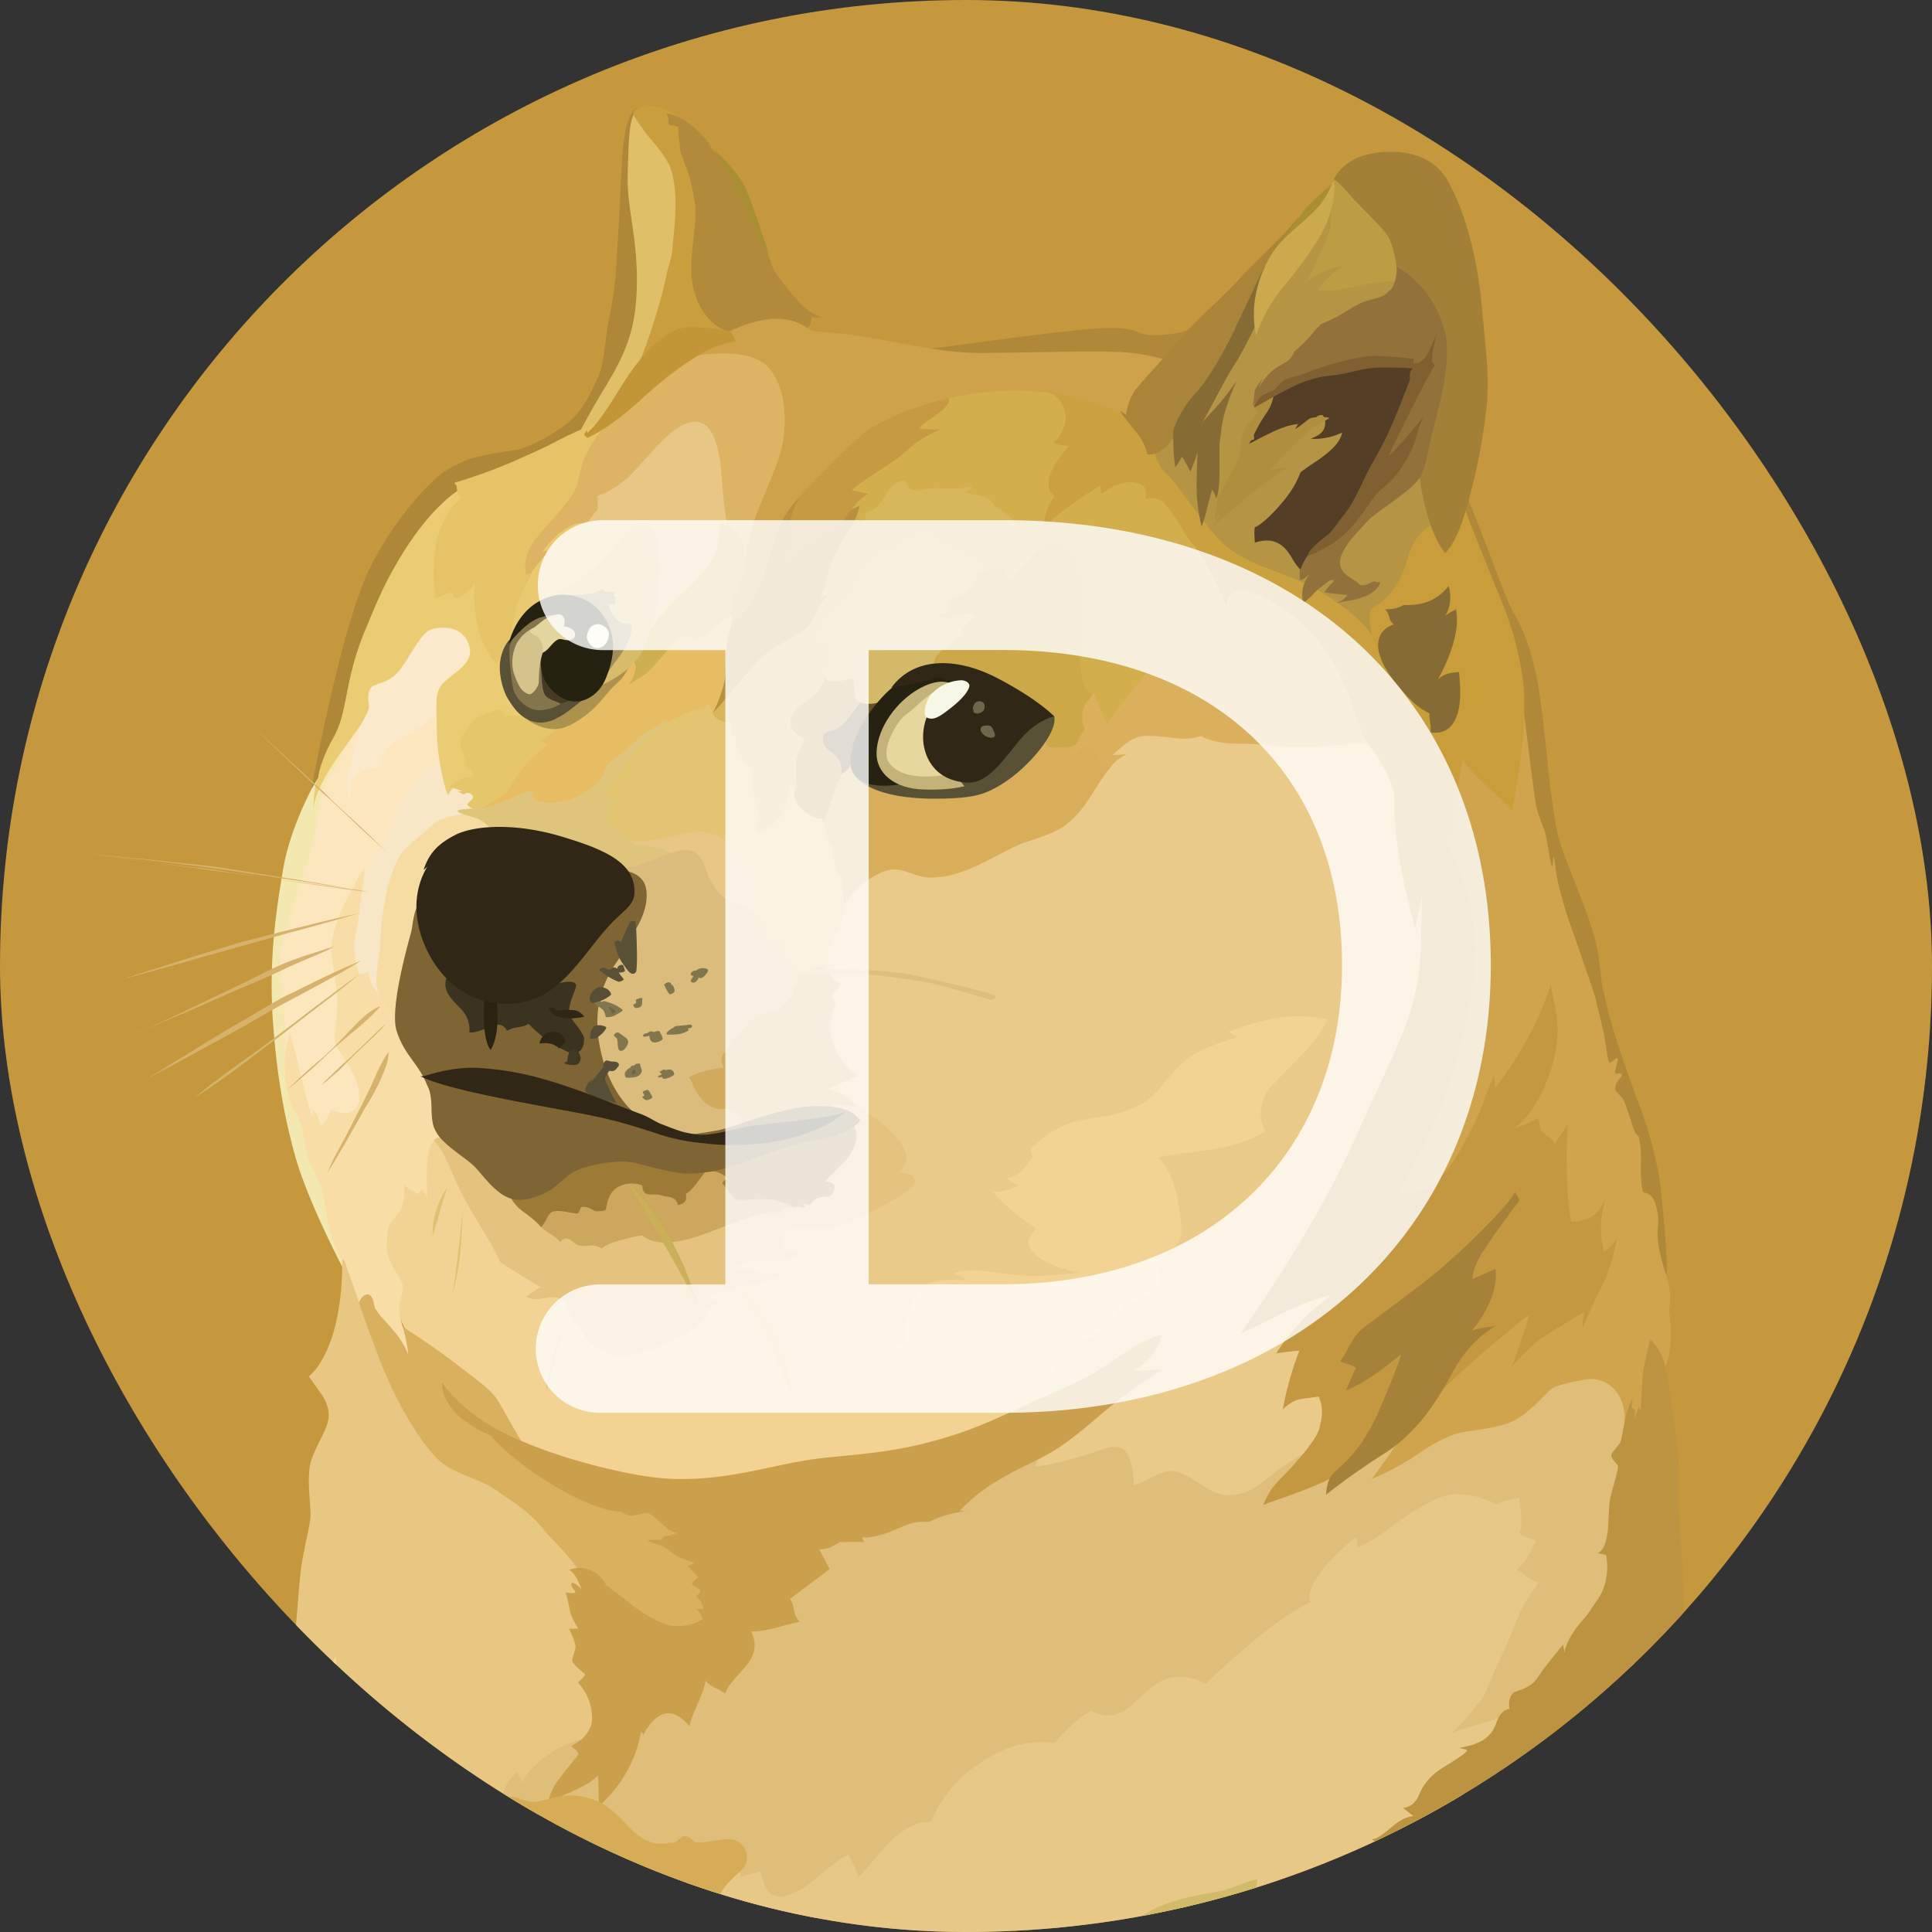 <svg width="100%" height="100%" fill="none" xmlns="http://www.w3.org/2000/svg" viewBox="0 0 32 32"><rect x="0" y="0" width="32" height="32" fill="#333333" stroke="none"/><g clip-path="url(#DOGE_svg__a)"><path d="M16 32c8.837 0 16-7.163 16-16S24.837 0 16 0 0 7.163 0 16s7.163 16 16 16Z" fill="#C5983D"></path><path fill-rule="evenodd" clip-rule="evenodd" d="m11.962 22.612-.536-1.014.312-1.267 2.221-.858-.945-1.94.467-1.96.877-1.753 2.71-.427 1.992-1.898 4.3.325.845 4.598-1.626 5.79-.926 2.997-3.754.142-1.743-1.207-2.041-.853-2.153-.675Z" fill="#EACA89"></path><path fill-rule="evenodd" clip-rule="evenodd" d="M18.547 22.58s-.52.237-1.405.182c-.257-.344-2.052-.505-2.052-.505s-.224-.069-.62.095c-.399.163-.776.142-1.128.23-.353.087-.703-.372-.973-.467-.27-.101-.628-.345-.628-.345l-.757-.073-1.519-.642-2.413-2.405-.656 1.027-.202 1.27.73 1.506 1.964 1.79 3.83.972 2.271-.669 2.844-1.202.714-.765Z" fill="#F2D393"></path><path fill-rule="evenodd" clip-rule="evenodd" d="m4.937 14.082.486-1.473.58-.95 1.866-.156-.56 1.634-1.56 2.776.647 2.478-1.147.573-.353-.54-.284-1.24-.019-1.394.344-1.708Z" fill="#FCE6BD"></path><path fill-rule="evenodd" clip-rule="evenodd" d="m7.03 22.478-.358-.5s-.095-.238-.04-.445c.053-.21.046-.224.018-.304-.027-.079-.256-.352-.243-.587.014-.238-.019-.317.156-.505.183-.183.128-.5.128-.5l.238.147.054-.082s.087.068.087.175c.02-.147-.06-.83.12-.986.18-.156.5.73.5.73l-.196-1.285-.506-1.317-.899-1.202-.054-1.325v-.115s-.412.634-.527 1.135c-.082.344.115.762.074 1.256-.033.492-.074.454.046.649s.413.595.298.885c-.101.249-.445.074-.445.074s-.069.202-.162.276a.612.612 0 0 0-.133-.27c-.006.046-.02.11-.02.11s-.06-.19-.12-.427c-.082-.317-.17-.735-.248-.96-.033.13-.115.52-.115.52l.046.601.224.825.216.54.21.662.184.444.147.339.129.762.62.656.33.147.24-.123h.001Z" fill="#F9DDA6"></path><path fill-rule="evenodd" clip-rule="evenodd" d="M5.262 12.88s-.445.756-.573 1.519c-.129.762-.244 1.568-.162 2.606.081 1.047.237 1.689.363 2.148.216.762.776 1.823.776 1.823l.019-.041a2.88 2.88 0 0 1-.224-.56c-.074-.29-.101-.634-.17-.79-.06-.156-.16-.29-.21-.481-.046-.183-.054-.473-.197-.688-.06-.088-.134-.317-.155-.547-.028-.344.013-.73-.02-1.046-.06-.528-.1-.886-.046-1.162.055-.276.339-1.06.514-1.683.115-.399.046-.735.257-1.082.21-.344.338-.647.385-.858.054-.19-.557.842-.557.842Z" fill="#F2E8B0"></path><path fill-rule="evenodd" clip-rule="evenodd" d="M7.374 12.576s-.23.069-.338.19c-.11.114-.156.21-.304.403-.147.194-.156.353-.276.596-.12.238-.385.596-.418.724-.033.128-.087.73-.155 1.014-.06.284.068.634.068.634l.155-.033s0 .202.156.339c.156.133.183-.454.183-.454l.582-1.964.877-.596.096-.481-.626-.372Z" fill="#F7E7C7"></path><path fill-rule="evenodd" clip-rule="evenodd" d="M7.8 13.467s-.412.027-.614.175c-.082.06-.115.11-.202.183-.161.134-.326.257-.405.432-.087.175-.183.44-.248.94-.028.21-.028.405-.047.574-.027.23-.068.412-.046.54.027.263.298.4.324.697l.56-.284.527-2.08 1.12-.702-.633-.71-.336.234v.001Z" fill="#F6DBA2"></path><path fill-rule="evenodd" clip-rule="evenodd" d="m4.845 27.47.008-.063c.081-.702.095-1.235.155-1.568.087-.473.148-.649.134-.825-.02-.284-.04-.492-.014-.71.041-.29.326-.635.317-.872-.005-.189-.1-.312-.183-.426-.082-.115-.147-.21-.147-.21s.56-.386.554-1.938a.155.155 0 0 1 .033.014l.276.784.189.229.724 1.35.932.904 1.376.926.864.94.087 2.506-1.128 1.464-.185.335a16.049 16.049 0 0 1-3.992-2.841Z" fill="#E8C783"></path><path fill-rule="evenodd" clip-rule="evenodd" d="M8.292 29.866s.02-.311.276-.514c.041.069.069.134.06.183a1.63 1.63 0 0 1 1.107-.743c.735-.134.913-.67.913-.67l1.56-1.417 1.784-1.642 2.17-.762 1.013-.25s.02.075-.02.239c.19-.014.607-.11 1.042-.263.175-.068.339-.095.426-.005.128.12.148.404.156.574.21-.047.453-.25.648-.23.312.033.588.399.905.399.418 0 .606-.257.898-.46.175-.12.427-.27.569-.37.339-.25 3.923-1.345 3.923-1.345l1.257.082.202 1.35-.108 3.528-.04.039-5.714 2.985-7.922 1.214a15.887 15.887 0 0 1-5.064-1.742l-.04-.18Z" fill="#DFBE79"></path><path fill-rule="evenodd" clip-rule="evenodd" d="M5.326 27.918c.112-.235.214-.432.231-.503.014.142.04.454.092.785a16.995 16.995 0 0 1-.323-.282Z" fill="#F1D789"></path><path fill-rule="evenodd" clip-rule="evenodd" d="m11.112 31.238 1.025-.284.087.027s.046.027.046.12c.129-.074.238-.06.317-.109.041.087.082.377.263.412.188.041.39-.081.595-.237.202-.161.433-.364.607-.446.064.118.12.24.17.364.229-.183.628-.926 1.196-.913.164-.388.439-.72.79-.953.527-.358.857-.386 1.27-.353.163-.213.365-.393.595-.533.069.028.257.143.492.033.238-.109.505-.533.858-.587a.829.829 0 0 1 .546.114s1.027-1.019 1.735-1.358c-.027-.081-.082-.39.749-1.073.046.04.014.155.046.162.014 0 .216-.087.473-.284.317-.238.697-.487.926-.555.432-.128.89.134.89.134a.41.41 0 0 1 .13-.06c.108-.02.188-.033.248-.054-.006.142.074.385 0 .595.085.048.176.087.27.115-.046.101-.147.358-.317.48.142.07.161.148.364.217a4.025 4.025 0 0 0-.276.432c-.06.129-.277.662-.372.864-.101.202-.238.573-.303.648-.066.075-.304.39-.487.546.162-.06.825-.262 1.107-.339l-.917 1.359a16.032 16.032 0 0 1-13.124 1.52l.001-.004Z" fill="#E8C887"></path><path fill-rule="evenodd" clip-rule="evenodd" d="M7.868 13.393s-.238 0-.284.033c-.046.033.238.101.325.134.087.033.276.183.325.303.047.115 1.708.785 1.708.785l1.175-.06.405-.56-.77-.675.54-1.593-.716.115L8.855 12.9l-.864.331-.123.161Z" fill="#DFC57C"></path><path fill-rule="evenodd" clip-rule="evenodd" d="M10.448 13.92a.184.184 0 0 0 .162.088c.243 0 .467.06.56.183.156.197.588.825.588.825l1.032.372.067-1.216-1.128-.784-1.284.473v.06h.003Z" fill="#E8C785"></path><path fill-rule="evenodd" clip-rule="evenodd" d="M10.245 14.372s.189.013.427-.074c.237-.088.628-.276.797-.202.238.1.189.418.446.702.156.175.44.17.601.358.161.189.716.101.716.101l.21 1.135-.844 1.082-.276 1.344H11.18l-1.043-.414-.513-1.242.257-1.257.364-1.533Z" fill="#DCBC7C"></path><path fill-rule="evenodd" clip-rule="evenodd" d="M12.454 14.426a.312.312 0 0 0 .087.014c-.033.027-.101.087-.074.243.027.156.115.353.041.473a.59.59 0 0 1 .129.224c.046.134.06.256.363.276a.637.637 0 0 0-.12.095 2 2 0 0 0 .317.353c.109-.005.399-.095.399-.095l.06.041.128-.054s-.12-.046-.033-.339c.082-.257.156-.243.162-.262.007-.02.06-.29.06-.399.041-.142.074-.574.074-.574l-.087-.953-.492-.298-.4-.386-.377.71-.248.248-.02.615.03.068Z" fill="#E2C270"></path><path fill-rule="evenodd" clip-rule="evenodd" d="M13.637 13.629s.087.248.12.44a.426.426 0 0 0 .019-.115s.068.377.082.532c.027-.005.054-.013.06.014.006.027.068.33.054.5.114-.188.271-.345.459-.459.11-.068.238-.142.372-.148.21-.005.363.134.614.134.607 0 1.156-.445 1.56-.582.298-.1.555-.174.735-.338.088-.074.244-.238.386-.481.188-.325.385-.607.582-.642-.09.016-.18.023-.27.019 0 0 .06-.06.162-.142.102-.082.224-.183.398-.183.312 0 .468.046.642.046.175-.005.276-.046.276-.046s.183.128.596.128c.413.006.688.041.904.06.216.02.94-.06 1.148-.054.135.006.268.038.39.096l-.669-1.945-2.405-2.102-1.431 1.013-2.203 2.203-2.13.79-.446.5v.761h-.005Z" fill="#D9AE5B"></path><path fill-rule="evenodd" clip-rule="evenodd" d="M18.418 12.514s.06-.06.161-.142c.101-.082.224-.184.4-.184.31 0 .466.047.641.047.175-.005.276-.046.276-.046s.183.128.596.128c.412.005.688.04.904.06.216.019.94-.06 1.148-.054a1 1 0 0 1 .39.095l-.303-.877-.352-.67-1.006-1.1-1.216-.716a16.533 16.533 0 0 0-.418-.115l-1.093.661-.991 2.566-.02.54.642.304c.162-.27.34-.487.506-.514-.15.016-.265.016-.265.016Z" fill="#DAB05D"></path><path fill-rule="evenodd" clip-rule="evenodd" d="M18.404 12.697c-.095.005-.174-.014-.196-.082-.082-.23-.148-.262-.216-.262-.069 0-.162.147-.216.16-.055.014-.12-.169-.12-.169l-.06-.027s-.353.23-.602.5c-.248.27-.656.73-.839.811-.183.082-.811.11-1.026.156a1.331 1.331 0 0 0-.486.238c-.033.035.095.073.114.109.02.033-.21.02-.23.054-.013.027.055.183.088.262a.445.445 0 0 1 .189-.046c.21-.006.363.134.614.134.607 0 1.156-.446 1.56-.582.298-.101.555-.175.736-.34.087-.073.243-.237.385-.48.104-.167.205-.322.306-.437Z" fill="#D9AE5B"></path><path fill-rule="evenodd" clip-rule="evenodd" d="M9.705 26.219s-.054-.203-.555-.724c-.142-.148-.229-.27-.325-.358-.237-.224-.377-.284-.546-.413-.372-.276-.776-.276-1.087-.615-.312-.338-.675-.986-.927-1.647-.248-.661-.317-.872-.317-.89 0-.02.069-.148.156-.13.087.02.087.19.11.23.043.067.092.13.147.189.128.147.311.324.404.587a2.654 2.654 0 0 0-.096-.473s.481.304.891.62c.413.318.582.427.702.629.121.202.405.735.54.89.137.157 2 .744 2 .744l.886.66.44.965-.344.54-.661.143-1.074-.481-.344-.466Z" fill="#D9B05D"></path><path fill-rule="evenodd" clip-rule="evenodd" d="M7.32 22.896s.224.358.77.697c.492.298 1.27.568 1.965.73.399.095.797.169 1.155.174.965.014 1.629-.262 2.451-.352.446-.047.992-.082 1.56-.216.73-.175 1.162-.372 1.75-.649.425-.196.816-.344 1.133-.532.445-.263.77-.555 1.148-.642-.047.128-.096.358-.468.595.197-.005.468-.019.468-.019s-.263.156-.724.506c-.285.216-.662.582-1.047.825-.249.155-.52.27-.697.363-.432.238-.606.358-.89.649.1-.006.109 0 .109 0s-.358.046-.615.183c-.054 0-.147-.02-.311.027-.129.04-.298.134-.473.183-.249.074-.33.041-.33.041l.04.082s-.324-.006-.432.005c.02.006.014.014.014.014a.167.167 0 0 0-.054.02.564.564 0 0 1-.17.073c-.032.005-.06.005-.1.014.013.032.12.216.169.324-.041.027-.656.492-.656.492.019.03.035.062.046.095.02.06.028.148.047.189.046.082.073.095.073.095s-.073.014-.202.047c-.109.027-.243.073-.432.1a1.705 1.705 0 0 1-.175.014c.027.06.148.29-.074.555-.221.265-.29.303-.358.473a.736.736 0 0 0-.109-.069c-.074-.032-.175-.081-.21-.147a1.76 1.76 0 0 1-.082.257c-.069.183-.17.363-.189.5-.073-.082-.21-.243-.399-.21-.188.032-.338.289-.371.363 0-.047-.033-.082-.041-.028-.006.06-.11.689-.689 1.197-.005-.128-.005-.413-.019-.505-.054.054-.12.133-.513.303-.386.17-.325.339-.325.339s-.032-.27.175-.555c.21-.284.34-.418.34-.44a.121.121 0 0 0-.028-.06c-.028-.027-.082-.06-.082-.082.033-.014.358-.17.339-.492a.872.872 0 0 0-.23-.546c-.013-.014.129-.115.11-.148-.014-.019-.189-.147-.21-.216a.627.627 0 0 1 .026-.12c.02-.06.033-.101.028-.142a1.136 1.136 0 0 0-.11-.276c.02.006.156 0 .156 0s-.109-.175-.128-.257c-.02-.082-.06-.298-.082-.339.046.006.161.014.161 0 .006-.04-.101-.109-.054-.162.033.006.096.033.156.11-.033-.088-.088-.257-.203-.325a.496.496 0 0 1 .4.027c.16.095.215.23.215.23s.096.073.244.182c.169.134.385.325.73.46.073.04.261.04.398.013a.613.613 0 0 0 .17-.068.316.316 0 0 1 .06-.028 1.3 1.3 0 0 0-.101-.17c.046 0 .1.007.1.007s.033-.074-.114-.217c.033-.032.074-.054.074-.109-.047-.005-.129-.074-.148-.101.027-.02.068-.082.115-.101-.041-.033-.142-.17-.189-.183a.857.857 0 0 0 .129-.06s-.23-.06-.304-.11c-.073-.054-.183-.147-.248-.174-.069-.028-.189-.041-.238-.096.046.014.12 0 .175 0 .04 0 .06.005.074.005-.006-.019-.006-.06.1-.073a.5.5 0 0 0 .148-.047s-.1-.005-.216-.115c-.115-.109-.21-.196-.276-.21-.068-.014-.196.047-.276.041-.109-.014-.155-.068-.155-.068s-.364.032-1.17-.46c-.697-.425-1-.803-1-.803a1.19 1.19 0 0 1-.188-.087c-.262-.137-.626-.42-.615-.793l-.001.003Z" fill="#CBA04C"></path><path fill-rule="evenodd" clip-rule="evenodd" d="M17.372 6.497c.063.02.119.059.162.11.128.147.21.426-.082.724.114.04.162.054.262.04-.101.12-.33.378-.344.602-.014.183.1.237.1.237s-.174.203-.182.54c.082-.092.173-.178.27-.256.202-.161.48-.344.67-.459a.384.384 0 0 0 .018.142s.353-.29.649-.161c.134.06.073.248.073.248s.184-.068.312.06c.128.129.31.46.403.589.041.06.148.175.257.352.149.249.273.511.372.784.005-.142.04-.363.445-.224.404.142.863.44 1.248 1.027.386.586.481 1.249.675 1.5.197.244.4.648.413.818.014.17-.06.716.344 2.194.115-.46.29-1.479.29-1.479l.095-.898.11-2.782-2.905-2.413-2.27-1.647-1.478.142.092.21Z" fill="#CAA13E"></path><path fill-rule="evenodd" clip-rule="evenodd" d="M22.768 10.636s-.041-.27-.724-.729c-.683-.453-1.216-.453-1.708-.839-.377-.303-.77-1-1.026-1.23-.25-.226-.29-.882-.29-.882l.839-.702 1.247-1.803 1.055-1.162.505.703.703.825.39 1.656.142 2.423-1.134 1.74Z" fill="#B59544"></path><path fill-rule="evenodd" clip-rule="evenodd" d="M23.612 13.541a3.079 3.079 0 0 0-.134-1.087c-.18-.56-.574-1.555-.756-1.927-.074-.413-.02-.445.06-.492.08-.046.377-.216.54-.811.163-.596.67-.615.67-.615l.311-.23.473 1.184.412 1.068.129.817.095.697-.224 1.472-1.106 1-.47-1.076Z" fill="#C89D3A"></path><path fill-rule="evenodd" clip-rule="evenodd" d="M8.172 29.956v-.03a.234.234 0 0 0 .06-.054c.02-.027.033-.06.047-.068a.515.515 0 0 1 .224-.041c.068.013.248.087.344.082.197-.006.426-.156.79-.088.546.101.675.473.992.683.216.148.44.082.472.082h.074c.013 0 .115-.114.17-.109.109.006.12.096.188.101.16.02.473-.082.628-.04a.3.3 0 0 1 .123.5c-.17.155-.33.302-.363.431.042.032.082.066.12.102a15.905 15.905 0 0 1-3.869-1.549v-.002Z" fill="#D7AC57"></path><path fill-rule="evenodd" clip-rule="evenodd" d="M22.721 24.497s.427-.568.574-.85c.148-.29-.467-3.964-.467-3.964l1.235-4.046-.033-1.317s.06-1.216.202-1.743c.17.303.697.67.812.863.054-.372.237-1.156.21-1.992.101.156.344 1.722.344 1.722l.244 1.054.317 1.12.352 1.184.21.817.12.196.102.344.095.372.276.872.162.715.129 1.298c.028.1.048.201.06.304.005.142-.02.224-.02.248 0 .025.047.312.028.528-.027.216-.027.385-.197.54-.17.155-.276 1.082-.276 1.082l-.303-.202s.06-.276-.082-.527a.533.533 0 0 0-.574-.263c-.155.033-.467.082-.568.17-.095.087-.33.358-.546.48-.27.163-.71.175-.945.23-.238.054-.5.216-.777.404a4.34 4.34 0 0 1-.683.36v.001Z" fill="#CFA44D"></path><path fill-rule="evenodd" clip-rule="evenodd" d="M22.721 30.467s.018.012.053.031a16.05 16.05 0 0 0 5.115-3.791 26.157 26.157 0 0 0-.058-1.33c-.046-.445-.014-.899-.027-1.161-.014-.262-.162-1.33-.23-1.607-.074-.276-.216-.412-.238-.412-.019.005-.134.519-.134.648 0 .13-.027.44-.027.52-.019-.006-.027-.055-.027-.074-.027.068-.06.188-.074.202-.014.013.02-.115 0-.142-.02-.028-.054-.014-.047-.082a.8.8 0 0 1 .02-.12s-.082.12-.142.426c-.06.303-.06.311-.082.338-.02.033-.129.143-.134.184-.006.073.101.147.11.188.005.069-.097.385-.13.54-.032.155-.018.46-.053.615-.028.142-.054.224-.148.284.068.014.134.033.134.033s.096.404-.148.749c-.087.12-.109.174-.202.284-.183.202-.325.432-.339.582a.974.974 0 0 1-.019-.134s-.284.33-.404.519c-.156.243-.372.23-.432.29-.061.06-.074.169-.054.256-.054.014-.156.033-.224.244a.512.512 0 0 1-.244.29c-.128.073-.284.095-.363.114.068.019.096.019.128.04-.04.07-.229.176-.44.312a.92.92 0 0 0-.363.44c-.054.115-.134.189-.262.203.054.032.134.109.175.133-.06.014-.162.014-.344.17-.192.158-.257.205-.345.218Z" fill="#BC9340"></path><path fill-rule="evenodd" clip-rule="evenodd" d="M18.92 31.733c.104-.073.217-.133.337-.178.426-.17.877-.203 1.054-.257.17-.054.304-.129.514-.17l-.015.136c-.62.195-1.252.352-1.891.47Z" fill="#D2BA6B"></path><path fill-rule="evenodd" clip-rule="evenodd" d="M26.78 20.525s-.088.472-.244.77c-.155.298-.324.71-.324.71.001-.092.012-.185.033-.276-.197.115-.675.391-.81.514-.129.115-.345.317-.4.413.129-.377.263-.716.285-.872-.197.142-1.115.9-1.593 1.4l-1.49 1.204a5.141 5.141 0 0 1-.53.248c-.256.11-.56.202-.783.29.06-.161.155-.304.29-.44.141-.134.568-.596.633-.81.06-.225.074-.359-.005-.547-.074.019-.243.027-.358.06-.115.033-.238.156-.238.156s.087-.5.276-.973c-.142.005-.385.046-.385.046s.338-.568.918-.964a2.99 2.99 0 0 0-.519.161c-.339.142-.71.353-.986.467.155-.216 1.248-1.776 1.899-3.23.648-1.45.89-1.822 1.032-2.6.074-.385.055-.955.074-1.465.02-.505.082-.959.041-1.262.17.21.803.803.825 2.128.02 1.325-.606 3.115-1.27 4.08.162.046.582.1 1.014-.649.431-.75.426-.959.582-1.27.019.155.013.21.013.21s.629-.762.926-1.721c.06.412.238.776-.04 1.533-.25.683-.574.85-.574.85s.16-.028.399-.17c.04.1.032.216.1.257.069.04.162.11.176.175.073-.11.188-.25.224-.353-.028.216-.047 1.161.054 1.642.21-.019.426-.033.574-.412-.102.371-.102.595-.033.912.112-.076.213-.213.213-.213Z" fill="#C39841"></path><path fill-rule="evenodd" clip-rule="evenodd" d="M19.68 5.464s-.21.088-.568.088c-.311 0-.224-.12-.71-.12-.749 0-3.364.432-3.823.426-.298-.006 1.006.128 1.006.128l3.33.047.67-.054.248-.506-.153-.009Z" fill="#B08839"></path><path fill-rule="evenodd" clip-rule="evenodd" d="M11.044 11.975s-.427.325-.607.574c-.18.249-.276.413-.48.615a.42.42 0 0 0 .141-.02s0 .055-.032.07a.191.191 0 0 1 .155.053c-.06.033-.224.197-.095.391.095.148.297.161.297.161s-.046.134.148.12c.418-.019.885-.202 1.101-.155.216.054.339.073.492.338.162.263.303.304.303.304s.096-.244.074-.607c.078-.196.122-.404.128-.615l-.142-1.046-.62-.784-.803.445-.06.156Z" fill="#E3C571"></path><path fill-rule="evenodd" clip-rule="evenodd" d="M11.806 11.82s.06.142.312.155c-.028.06-.028.069-.02.115l.014.115a.254.254 0 0 0 .074-.054c.014.06-.014.155 0 .224a.501.501 0 0 0 .04.12.247.247 0 0 1 .014-.027c.006-.014.054.147.189.27 0-.019.005-.038.014-.054a.19.19 0 0 0 .032.096.1.1 0 0 1-.027-.02s.014.433.087.656a.306.306 0 0 0 .033-.046c0-.014-.005.12-.019.216-.019.095-.005.23-.005.23a.718.718 0 0 1 .16-.096c.083-.033.217-.134.299-.358.047-.127.084-.258.109-.391.026.05.045.105.054.162.006.068.134.033.134.033l.027-.298.162-.675.148-.418.71-1.106 1.284-.989 1.12.257.945-1.284-1.628-.978-1.541.16-1.399 1.938-1.12 1.757-.202.29Z" fill="#D8B65B"></path><path fill-rule="evenodd" clip-rule="evenodd" d="M19.877 9.016s-.096.02-.371.163c-.276.143-.468.188-.574.398-.107.21-.115.377-.115.377s.189-.082.298-.109c.115-.027.243-.019.23.027a.317.317 0 0 1-.055.088s.216-.006.21.101a.564.564 0 0 1-.081.276c-.041.054-.21.134-.23.197-.046.128.02.134-.005.237-.02.102-.11.298-.405.643-.303.344-.432.587-.432.587s-.147-.276-.224-.514c-.054.027-.344.189-.344.189l-.672-2.342.013-.155s.06-.074.074-.21c-.1-.034-.115-.061-.249-.19-.134-.127-.243-.283-.467-.39-.032-.06-.074-.142-.237-.175-.164-.033-.263-.06-.263-.06s.088-.033.129-.101c-.101.014-.183.046-.404.04-.225-.005-.25-.013-.372.006-.123.02-.27.074-.325-.114-.06-.047-.189-.006-.298.155-.11.161-.148.29-.358.353a.73.73 0 0 1-.096.262c-.06.101-.155.202-.284.352-.202.238-.17.629-.492.927-.325.297.054-.826.054-.826l.52-1.242L15.53 6.52l2.295-.155.224 1.188 1.12.386.708 1.079v-.002Z" fill="#D3AE4D"></path><path fill-rule="evenodd" clip-rule="evenodd" d="m20.24 9.279-.964-1.39-.675-.52s-.48-.885-.514-.913c-.027-.019-.48-.068-.77-.087l.054.134c.063.02.12.058.162.11.128.147.21.425-.082.723.115.041.162.054.262.041-.1.12-.33.377-.344.601-.014.183.101.238.101.238s-.175.202-.183.54a2.19 2.19 0 0 1 .27-.257c.203-.162.481-.344.67-.459a.385.385 0 0 0 .019.142s.352-.29.648-.16c.134.06.074.248.074.248s.183-.068.312.06c.128.128.311.459.404.588.04.06.147.174.257.352.149.249.273.511.371.784.006-.11.028-.262.216-.262l-.286-.514h-.002Z" fill="#CAA13E"></path><path fill-rule="evenodd" clip-rule="evenodd" d="M5.782 13.23s-.069-.17 0-.5c.068-.33.174-.487.21-.973.035-.486.352-1.093.352-1.093l.877-.399.62.17.184.83-.785.432s-.04.184-.262.331c-.221.148-.527.262-.6.413-.045.092-.077.19-.097.29 0 0-.224-.047-.357.1-.143.15-.137.285-.143.4v-.001Z" fill="#FAE9CA"></path><path fill-rule="evenodd" clip-rule="evenodd" d="M7.552 13.008s-.074.047-.128.162c-.054-.087-.184-.606-.189-1.073-.005-.468-.033-.583.075-.745.108-.16.532-.33.471-.62-.06-.276-.311-.39-.62-.312-.216.055-.377.514-.6.744-.17.174-.372.147-.427.243-.074.128-.006.257-.027.338a1.635 1.635 0 0 1-.197.353c-.249.358-.67.863-.724 1.317.019-.257.005-.262.074-.546l-.042-.069.27-.885.176-.73.39-1.221.689-1.248.67-.75.696.047.082 1.047.399 1.964.839 1.033-1.345.905-.533.046h.001Z" fill="#EBCC73"></path><path fill-rule="evenodd" clip-rule="evenodd" d="M7.97 13.38s-.115.027-.156.005c-.04-.022-.082-.046-.068-.074.013-.027.087-.073.087-.095a.076.076 0 0 0-.068-.082c-.063-.009-.082.032-.082.032s-.06-.046-.11-.054a.75.75 0 0 1 .088-.005.853.853 0 0 0-.237-.069c.068-.04.202-.16.29-.16.087 0 .141-.014.128-.06-.014-.047-.082-.115-.156-.143.027-.033.046-.082-.02-.216-.068-.134-.04-.224-.018-.257.019-.04.087-.114.12-.16.033-.047.06-.11.115-.143.027-.019.114-.054.202-.087.096-.033.175-.074.23-.033.06.04.032.096.032.096s.189-.069.358.019c.17.081.582.133.582.133l.148.298-.978.84-.405.201-.081.014H7.97Z" fill="#E5C66B"></path><path fill-rule="evenodd" clip-rule="evenodd" d="M9.328 12.008s-.303.203-.372.276c.041.006.11.033.082.074-.033.04-.23.183-.339.317a2.087 2.087 0 0 0-.262.385c-.04.074-.352.29-.459.317.224 0 .675-.276.844-.276-.005.082.047.175.142.183.096.008.372.06.744-.17.371-.223.248-.39.404-.5.298-.196.418-.37.582-.48.164-.11.248-.134.248-.134s.006-.082.055-.074a.074.074 0 0 1 .06.047s.284-.203.648-.257a.038.038 0 0 1-.019-.02s.027-.013.033-.027c0 0 .019-.027.033-.013.013.013.032.114.06.156.06-.028.175-.285.175-.285l.276-.79v-.72l-.216.04-1.621.689-.984 1.02-.115.242Z" fill="#E6BD62"></path><path fill-rule="evenodd" clip-rule="evenodd" d="M13.995 8.47a.915.915 0 0 0 .249-.101c-.033.087-.033.183-.175.39-.142.208-.148.238-.262.454-.115.224-.129.547-.238.688a.5.5 0 0 1 .156-.046s-.11.096-.156.197c-.046.1-.128.311-.33.44-.203.128-.46.21-.736.513-.276.298-.56.675-.702.811.074-.128.175-.385.202-.555.028-.169-.005-.371.041-.595.047-.224.047-.385.27-.776.224-.391.607-1.749.607-1.749l.825-.262.249.59v.001Z" fill="#B9903F"></path><path fill-rule="evenodd" clip-rule="evenodd" d="M13.399 7.97s-.249.358-.317.675c-.068.317-.006.29-.046.445a.58.58 0 0 0 0 .29c.086-.139.204-.255.343-.34.236-.141.427-.242.54-.362.115-.129.211-.34.46-.5-.101-.014-.243-.06-.27-.054.1-.115.404-.29.71-.5.303-.216.284-.304.776-.52-.161.028-.238-.013-.372 0 .054-.114.243-.169.432-.357.19-.189-.12-.468-.12-.468l-1.44.872-.697.82V7.97Z" fill="#C59A42"></path><path fill-rule="evenodd" clip-rule="evenodd" d="m9.49 7.32.032-.263.412-.66.432-1.162V3.648l-.033-.918.069-.602.052-.19.054-.075.353.183.486.662.046 1.276-.472 2.013L9.57 7.47l-.082-.15Z" fill="#DFC068"></path><path fill-rule="evenodd" clip-rule="evenodd" d="M10.563 1.79s-.216.005-.262.904c-.046.899-.069 1.372-.102 1.817-.032.445-.109.716-.147.978-.038.263-.06.62-.183.839-.054.101-.17.418-.44.656a2.712 2.712 0 0 1-.825.459c-.12.027-.73.087-.978.224-.088.046-.238.1-.405.257-.33.297-.77.83-1.087 1.472-.486.96-.973 3.667-.973 3.667l.11-.183s.013-.243.256-.67c.238-.426.17-.904.5-1.72.129-.312.29-.717.487-1.06.311-.561.688-1.042 1.068-1.304.62-.426 1.303-.52 1.303-.52l.735-.486s.129-.248.298-.532c.238-.4.54-.845.607-1.492.1-.96-.142-1.587-.129-2.156.014-.568.02-.986.134-1.087.115-.101.033-.063.033-.063Z" fill="#AE8739"></path><path fill-rule="evenodd" clip-rule="evenodd" d="M10.563 6.08s.324-.799.472-1.506c.028-.142.082-.284.096-.4.068-.669.087-.945 0-1.31-.068-.27-.33-.514-.467-.703-.134-.197-.197-.27-.17-.312a.303.303 0 0 1 .238-.1.814.814 0 0 1 .582.27c.21.243.377 1.068.377 1.068l.175 1.089.446 1.371-1.749.533Z" fill="#C99E3D"></path><path fill-rule="evenodd" clip-rule="evenodd" d="M13.61 5.249s-.061.027-.17 0a.243.243 0 0 1-.11.23c-.114-.047-1.188.046-1.188.046s-.5-.088-.656-.749c-.11-.44.082-1.046.02-1.445-.097-.588-.23-.703-.244-.886-.014-.182-.027-.23-.027-.344-.06-.014-.096-.033-.156-.033-.014-.054.013-.1-.046-.196.032.013.256.04.519.29.216.201.216.275.248.316.041.041.372.324.514.607.142.282.418 1.183.48 1.33.02.06.061.12.163.257.159.197.39.522.653.576Z" fill="#B18A3C"></path><path fill-rule="evenodd" clip-rule="evenodd" d="M11.839 2.492c.165.267.314.545.445.83.161.364.257.662.46.905-.11-.317-.304-.94-.419-1.161-.128-.234-.39-.487-.486-.574Z" fill="#A88F33"></path><path fill-rule="evenodd" clip-rule="evenodd" d="M9.98 6.984s-.275.068-.789.338c-.17.088-.33.162-.486.23a8.487 8.487 0 0 1-1.183.445.79.79 0 0 0 .04.047s0 .134.075.21c-.041.041-.588.413-.427 1.656.11-.041.238-.096.257-.096.033.006.041.096.082.096s.175-.054.317-.238c-.005.074-.087.817.353 1.317.081-.096.29-.413.29-.413l.005-.1s.019-.353.134-.676c.114-.322.338-.56.338-.56l1.17-1.67-.175-.586Z" fill="#E6C367"></path><path fill-rule="evenodd" clip-rule="evenodd" d="M8.888 9.435a.646.646 0 0 1-.175.087.676.676 0 0 1 .115-.532c.188-.277.6-.634.716-.919.073-.183.04-.642.696-1.23.656-.587.913-.79.913-.79l1.06-.532 1.303.514-.647 2.537-.503 1.19-2-.378-1.478.053Z" fill="#DCB463"></path><path fill-rule="evenodd" clip-rule="evenodd" d="m9.651 8.746.249-.312v-.22s.276-.075.573-.378c.298-.303.71-.885 1.074-.85.364.041.4.79.413 1 .014.21.06.689.134.946.082.257-.885 1.23-.885 1.23l-.657.5-.9-1.916Z" fill="#E8C784"></path><path fill-rule="evenodd" clip-rule="evenodd" d="M10.42 11.339s.203-.317.055-.386c.087-.196.248-.404.248-.404s.115-.284.487-.634c.371-.35.6-.582.661-.817.037-.153.057-.31.06-.467.04.033.083.062.129.088.06.027.344.262.303.735-.041.472-.216.669-.216.669s-.17.17-.29.257c-.128.087-.175.188-.39.196a.258.258 0 0 1 .073-.04s-.224-.028-.344.081c-.12.11-.376.446-.505.547l-.27.175Z" fill="#CDAE50"></path><path fill-rule="evenodd" clip-rule="evenodd" d="M19.506 6.024a3.29 3.29 0 0 0-1.006-.196c-.574-.02-1.413.013-2.235.019-.885.005-1.688-.303-2.803-.358-.183-.11-.649-.588-2.101.426.087-.005 1.054-.224 1.39.197.34.418.244 1.128.197 1.298-.087.377-.372.926-.486 1.311-.115.385-.088.588-.17.858-.082.27-.262.404-.155.716.142-.088.216-.088.453-.62.238-.533.189-.913.582-1.364.385-.453 1.027-1.074 1.27-1.23.245-.155 2.181-1.16 4.209-.201.489-.052.855-.856.855-.856Z" fill="#CEA24B"></path><path fill-rule="evenodd" clip-rule="evenodd" d="M12.178 5.653a.248.248 0 0 0-.014-.06.436.436 0 0 0-.074-.11s-.48-.087-.724-.06c-.426.047-.811.574-.992.844-.18.271-.404.689-.647.905a.09.09 0 0 0-.014-.06s.014.019-.013.046c-.028.027-.028.041-.014.054l.041.041c.013 0 .39-.17.904-.648.547-.5.965-.757 1.183-.845.117-.05.239-.085.364-.107Z" fill="#C29637"></path><path fill-rule="evenodd" clip-rule="evenodd" d="M21.506 3.598s-.088.11-.197.23c-.244.257-.56.546-.831.844-.257.284-.546.506-.872.877-.325.372-.702.784-.797.904a.89.89 0 0 0-.156.419c-.046-.033-.101-.069-.101-.069.023.043.05.083.082.12.068.096.175.217.23.29.066.094.115.2.141.312.033.005.243.046.506-.386.262-.431.606-.904.606-.904l.547-.812.344-.688.432-.77.066-.367Z" fill="#A98439"></path><path fill-rule="evenodd" clip-rule="evenodd" d="M22.066 3.047s-.331.27-.46.432a23.04 23.04 0 0 0-.432.587l.11-.013.554-.492.216-.385.012-.129Z" fill="#A88F33"></path><path fill-rule="evenodd" clip-rule="evenodd" d="M21.965 24.76s-.006-.225.12-.358c.128-.134.453-.331.77-1.069.317-.737.353-.904.353-.904s-.569.486-.919.601c.082-.17.128-.29.17-.377-.047-.041-.244-.087-.263-.11.11-.109.17-.376.39-.554.285-.216.804-.588 1.208-.919.403-.33 1.196-1.1 1.297-1.325.06.088.074.142.074.142s-.399.52-.606.85c-.183.284-.17.446-.17.446l.377-.163s.11.405-.385 1.02c.216-.082.303-.033.426-.102-.202.129-.48.304-.743.785-.257.48-.606 1.04-1.196 1.39-.574.37-.905.645-.905.645l.002.002Z" fill="#A58139"></path><path fill-rule="evenodd" clip-rule="evenodd" d="M20.484 6.309s-.225.467-.257.83c-.006.088-.028.156-.028.257-.005.325.02.689-.054.858-.027-.068-.04-.115-.068-.142-.041.115-.115.473-.175.607a2.85 2.85 0 0 1-.082-.749c.006-.358.014-.426.014-.5-.014.11-.088.257-.115.344-.04-.073-.087-.17-.142-.248-.033.054-.074.133-.11.175a2.494 2.494 0 0 1-.027-.244c-.005-.142-.013-.325-.005-.363.014-.074.128-.363.372-.628.29-.317.587-.927.674-1.115.088-.189.46-.973.46-.973h.284l-.413.94s-.249.514-.377.703c-.128.188-.399.73-.52.94.088-.115.162-.175.25-.285.084-.076.319-.407.319-.407Z" fill="#866B34"></path><path fill-rule="evenodd" clip-rule="evenodd" d="M22.071 3.01c-.046.144-.12.276-.216.392-.17.202-.533.472-.71.688-.162.21-.487.784-.34 1.465.055-.148.156-.44.427-.771.27-.33.56-.71.702-1.005.142-.298.161-.533.161-.533l.054-.068-.032-.156-.047-.011h.001Z" fill="#CBA94C"></path><path fill-rule="evenodd" clip-rule="evenodd" d="M27.604 21.134s-.11-.298-.142-.568c-.033-.27.054-.325-.047-.634-.06-.189-.169-.162-.196-.189-.028-.026-.047-.311-.041-.467a1.748 1.748 0 0 0-.033-.445c-.041-.033-.069-.06-.129-.263-.068-.202-.1-.303-.133-.363s-.13-.115-.13-.175c0-.12.11-.183.11-.216-.005-.068-.087-.014-.11-.033-.026-.032.07-.23.034-.257-.014-.013-.11.102-.134.069-.027-.033-.06-.358-.11-.574-.046-.21-.095-.363-.1-.426-.006-.06-.378-1.12-.468-1.377a6.542 6.542 0 0 1-.183-.661c-.027-.129-.046-.391-.06-.364-.014.027-.005.161-.027.156-.02-.006-.087-.473-.11-.546-.018-.074-.133-.325-.161-.506-.028-.183-.088-.661-.129-.986-.04-.325-.06-.46-.06-.54.007-.2-.004-.4-.033-.596a5.552 5.552 0 0 0-.257-1.006c-.183-.459-.67-1.634-.756-1.926 0-.074.096-.033.096-.033s.237.596.412 1.055c.17.459.33.863.372.904.032.041.29.492.404 1.23.115.737.156 1.418.224 1.871.033.216.06.446.129.675.073.249.188.506.338.9.129.33.224.606.276.843.06.304.06.533.096.684.033.128.082.385.197.756s.284.85.399 1.147c.224.596.324 1.093.358 1.358.03.274.13 1.22.103 1.503Z" fill="#AF8839"></path><path fill-rule="evenodd" clip-rule="evenodd" d="m22.085 2.978-.014.033s.041.014.033.068c0 .075-.004.15-.014.224-.013.096-.04.17-.046.23 0 .128.019.276-.162.642-.054.1-.088.188-.115.248-.068.148-.082.17-.142.238.096-.054.44-.27.615-.238-.12.069-.304.203-.418.378a.94.94 0 0 0 .324 0c.303-.047.642-.156.94-.134.325.019.197-.391.197-.391l-.376-.825-.71-.5-.112.027Z" fill="#BE9C44"></path><path fill-rule="evenodd" clip-rule="evenodd" d="M23.937 9.159s-.317-.317-.445-1.405c-.129-1.093-.101-2.702-.101-2.702l-.257-.628s-.054-.418-.189-.574c-.134-.156-.398-.418-.519-.546-.12-.129-.256-.304-.338-.331.04-.068.224-.454.926-.459.702-.005.918.385.992.527.073.142.404.757.527 1.927.114 1.17.12 1.257.1 1.662a9.404 9.404 0 0 1-.215 1.297c-.118.47-.246.995-.481 1.233v-.001Z" fill="#A38038"></path><path fill-rule="evenodd" clip-rule="evenodd" d="M22.943 10.09a.536.536 0 0 0 .303-.068c.102-.006.468.04.749-.317.02.082.069.303-.06.5.068-.068.17-.096.183-.115.005.101.101.413-.303 1.17.109-.12.237-.115.352-.129.006.142.082.62-.12.877-.134.175-.353.12-.353.12a.686.686 0 0 0 0-.114c-.005-.074-.032-.148-.013-.197a.98.98 0 0 1-.284-.197c-.238-.224-.547-.606-.569-.89-.027-.318.257-.386.257-.386a.306.306 0 0 1-.06-.074c-.014-.046-.027-.12-.082-.18Z" fill="#866B34"></path><path fill-rule="evenodd" clip-rule="evenodd" d="M20.836 6.653s-.014-.02-.087.068c.013-.087.027-.17.032-.248a.859.859 0 0 1 .134-.203c-.04.082-.068.156-.068.156s.101-.188.249-.303c.1-.082.23-.12.284-.197.06-.082.046-.096.06-.11 0 0 .134-.087.339-.344.027-.032.068-.068.095-.1.047-.02.156-.069.285-.135.134-.073.284-.174.377-.216.183-.082.377-.073.467-.202.068-.02.142-.224.128-.399.101.041.62.364.798 1.068.129.5-.101 1.27-.197 1.643-.095.371-.109.647-.243.816-.17.225-.716.54-.85.697-.114.129-.459.454-.445.689.014.175.23.27.276.303.047.033.046.074.134.054.087-.02.12-.06.156-.06.04.005.04.014.06.014a.196.196 0 0 0 .04-.006s-.013.249-.595.324c-.041.006-.082.02-.134.028.069-.033.11-.033.183-.134-.082-.014-.317-.028-.377-.047a.729.729 0 0 1 .134-.16c.046-.042-.006-.055-.046-.034-.07.048-.138.1-.203.156-.068.06-.128.142-.237.216a.533.533 0 0 1 .1-.467c-.032.005-.095.1-.155.082-.01-.1-.004-.2.02-.298.032-.123.21-.339.21-.339l.857-1.533.183-1.161-1.964.382Z" fill="#92723A"></path><path fill-rule="evenodd" clip-rule="evenodd" d="M20.79 6.719s-.047.032.046.095c-.014.02-.046.088-.087.134-.047.054-.096.088-.115.134-.041.096-.074.161-.074.202 0 .041-.013.304-.128.473-.041.06-.088.161-.12.23-.069.12-.129.216-.143.27a2.832 2.832 0 0 0-.046.357l.082-.1c-.033.068-.068.141-.12.196.032-.027.128-.096.29-.238.223-.188.573-.505 1-.756-.13.046-.238.046-.326.06.069-.068.683-.79 1.006-.858a.129.129 0 0 0 .027-.087l-.276-.028-.56.12-.082-.432-.374.227Z" fill="#B18E3E"></path><path fill-rule="evenodd" clip-rule="evenodd" d="M21.68 9.178s-.073.073-.142.256a.86.86 0 0 1-.134-.183c-.1-.169-.256-.385-.62-.262-.005-.115-.013-.175 0-.257.06-.013.243-.16.426-.377.129-.147.25-.317.331-.533.054-.04.148-.109.27-.188.175-.12.386-.284.418-.467-.082.033-.257.114-.519.101.101-.047.257-.096.238-.298.04-.027.074-.046.074-.046a.27.27 0 0 0-.096-.014c-.006-.02-.014-.046-.06-.033-.047.014-.054.014-.06.033-.02.005-.082 0-.129.033-.046.033-.175.142-.224.16.02-.032.047-.08.047-.08s-.134.013-.23.053c-.175.06-.377.17-.582.276.02-.033.027-.054.041-.06.014-.006.046-.014.046-.02 0-.005-.013-.053-.005-.073.061-.13.134-.254.216-.371a.724.724 0 0 0 .115-.312l.418-.21 1.175-.27.762.046-.096.527-.45.921-.385.839-.44.514-.404.295Z" fill="#543E26"></path><path fill-rule="evenodd" clip-rule="evenodd" d="M23.585 6.895s-.46.569-.588.656c.082-.175.588-1.216.77-1.505-.04-.033-.095-.033.034-.54-.11.256-.148.39-.238.458-.09.069-.101.047-.162.047a.114.114 0 0 0 .013-.069s-.385-.046-.648-.046-.784.142-1.074.257c-.23.096-.358.096-.44.155-.082.069-.128.143-.17.162-.032.019-.188.068-.223.12-.033.054-.088.115-.088.128 0 .014-.013.033.028.02.013-.006.114-.06.23-.13.155-.086.343-.187.48-.248.39-.155.514-.128.689-.16.183-.034.445-.11.62-.11.174-.006.505 0 .582.014-.033.027-.06.06-.047.174 0 .033-.027.069-.054.148-.081.224-.237.596-.324.784-.12.257-.257.473-.324.607-.068.133-.216.486-.363.674-.148.189-.224.304-.27.345-.047.04-.378.284-.353.371.06-.019.44-.162.716-.472.275-.31.33-.5.546-.67.216-.17.385-.453.486-.688.085-.219.066-.287.172-.481Z" fill="#806031"></path><path fill-rule="evenodd" clip-rule="evenodd" d="M13.691 11.137s-.06.248-.197.371c-.133.12-.371.224-.398.427-.033.202.238.303.238.303s-.148.243-.148.426c0 .189-.006.224.014.404a.178.178 0 0 0-.054.054s.013.175.147.284c.134.11.248.175.317.148.01.022.02.045.027.068 0 0 .101-.256.17-.48.068-.23.128-.197.155-.506.027-.309.324-.839.324-.839l.203-.453-.33-.257-.468.05Z" fill="#B6903C"></path><path fill-rule="evenodd" clip-rule="evenodd" d="M14.306 11.582c-.068.07-.131.145-.188.224-.088.12-.156.23-.284.276-.129.047-.21.046-.202.175.008.129.128.183.196.248a.32.32 0 0 1 .102.312c.04-.019.114-.041.183-.188.068-.148.545-1.047.545-1.047h-.352Z" fill="#685026"></path><path fill-rule="evenodd" clip-rule="evenodd" d="M16.19 9.508s.04-.109 0-.188c-.042-.082-.29-.11-.414-.203-.128-.095-.284-.162-.412-.12.019-.046.095-.147.033-.17-.06-.018-.284.083-.345.13-.06.046-.196.1-.224.133-.027.033-.073.096-.1.069-.028-.02-.042-.069-.088-.042-.047.028-.27.21-.312.317a1.623 1.623 0 0 1-.412.615c-.279.27-.4.446-.317.547.082.1.12.027.134.114a.737.737 0 0 1-.014.257c-.033.142-.087.276-.014.303.189.06.372-.053.413-.019.082.074-.046.34.147.391.197.054.391-.046.391-.046l.716-.386.689-.363.352-.697-.189-.582-.036-.06h.001Z" fill="#D4B968"></path><path fill-rule="evenodd" clip-rule="evenodd" d="M15.514 11.172s-.12-.183.027-.344c.148-.162.358-.23.44-.33a.126.126 0 0 0-.06-.041.544.544 0 0 1 .238-.225.227.227 0 0 0-.156-.073c-.134 0-.216.082-.34.082-.12 0-.133-.06-.133-.06s.202-.02.183-.11c-.019-.096-.054-.096-.054-.096s.39-.162.459-.248c.068-.087.06-.189.074-.23.046 0 .317-.142.426-.082.11.06.033.224.033.224s.33-.248.5-.492c.147.014.215-.101.323-.101.134 0 .345.183.386.573.027.225.068.353.027.75-.02.223-.014.702.054.939.046.189.156.17.156.17a.306.306 0 0 1-.096.147c-.074.068-.082.249-.074.317.011.05.025.1.041.147 0 0-.087.101-.11.17-.018.068-.108.115-.174.115-.066 0-.033-.006-.12 0-.087.005-.115.019-.17 0-.054-.02-.095-.041-.073-.216.019-.175-.675-.582-.675-.582l-1.135-.405.003.001Z" fill="#CCA849"></path><path fill-rule="evenodd" clip-rule="evenodd" d="M14.21 12.899s.249.33 1.27.33c.487 0 .657-.046.757-.073.11-.028.52-.189.932-.675.372-.44.29-.62.29-.62l-.216-.033-.703.096-2.078.885-.252.09Z" fill="#585136"></path><path fill-rule="evenodd" clip-rule="evenodd" d="M14.973 12.98s-.886.198-.886-.362c0-.547.547-1.12.684-1.222.142-.101.48-.216.48-.216h.817l.156.413-.068.89-1.183.498Z" fill="#252211"></path><path fill-rule="evenodd" clip-rule="evenodd" d="M15.79 11.347s-.17-.156-.555.054-.697.648-.716 1.047c-.019.352.29.614.77.628.359.014.575-.027.684-.054l-.17-.21-.013-1.465Z" fill="#C3B378"></path><path fill-rule="evenodd" clip-rule="evenodd" d="M15.623 11.434s-.04-.033-.162.033c-.101.054-.249.197-.363.298-.074.06-.12.087-.162.134-.17.202-.312.533-.23.697.082.163.353.352 1.041.224l-.126-1.386h.002Z" fill="#E6D89C"></path><path fill-rule="evenodd" clip-rule="evenodd" d="M15.399 11.773s-.11.17-.11.44c0 .276.156.716.73.749.44.027.735-.634 1.055-.89.243-.198.39-.203.39-.203s-.248-.27-.912-.62c-.656-.353-1.39-.4-1.79.142.189-.014.798-.17.798-.17l.298.096-.459.456Z" fill="#302716"></path><path fill-rule="evenodd" clip-rule="evenodd" d="M16.257 12.131c-.02-.04-.033-.096.046-.11.08-.013.115-.005.142.055.028.06.054.11.014.134-.041.022-.148 0-.202-.08v.001Zm-.129-.385s-.027.019-.013-.02c.005-.046.04-.128.128-.108.088.019.069.114.054.142-.014.027-.087.073-.142.054a.046.046 0 0 1-.031-.027.047.047 0 0 1-.003-.022c0-.007.003-.014.007-.02Z" fill="#6F674D"></path><path fill-rule="evenodd" clip-rule="evenodd" d="M8.733 11.92s.216.163.467.156c.248-.005.568-.262.716-.426.087-.096.162-.197.243-.276.068-.068.114-.101.147-.148.047-.054.096-.155.12-.188-.06.046-.147.129-.237.183a2.811 2.811 0 0 1-.353.183c-.073.027-.838.432-.838.432l-.265.085Z" fill="#AC924C"></path><path fill-rule="evenodd" clip-rule="evenodd" d="M9.063 9.902s.12-.082.352-.134c.224-.054.675-.096.675-.096l.372.162.147.56-.27.582-.344.216-.39-.628-.541-.661-.001-.001Z" fill="#9F8E57"></path><path fill-rule="evenodd" clip-rule="evenodd" d="m8.577 10.402-.129.096s.033-.06.06-.243c.027-.184.17-.629.377-.886.208-.257.203-.243.203-.243a.137.137 0 0 0-.11.027c.028-.06.203-.276.377-.384.175-.108.244-.143.427-.054.183.088.229.133.363.128.134-.005.248-.148.248-.148s.028.088-.073.29c-.101.202-.5.615-.5.615l-.83.568-.413.234Z" fill="#EAC970"></path><path fill-rule="evenodd" clip-rule="evenodd" d="M9.191 9.833s.601.082.784-.087c.006.02.028.02.028.033a.048.048 0 0 1-.014.027.44.44 0 0 1 .06-.005.354.354 0 0 0 .074.013c.02 0 .04-.002.06-.005a.103.103 0 0 1-.04.068c.026 0 .053.006.053.027 0 .022.005.088-.027.102a.124.124 0 0 1-.082-.006.337.337 0 0 0 .04.148c.055.1.17.216.325.183 0 0 .082.196-.262.633-.047.06-.096.143-.156.21a.799.799 0 0 0-.054.162s.582-.224.749-.735c.17-.514.202-1.019.17-1.492a.768.768 0 0 0-.061-.298c-.082-.169-.312-.142-.404-.046-.134.134-.358.467-.67.697-.317.23-.33.27-.574.371h.001Z" fill="#D7BC6B"></path><path fill-rule="evenodd" clip-rule="evenodd" d="M8.47 10.571s-.115.068-.175.324c-.06.263.054.582.12.683.066.101.216.377.528.391a.58.58 0 0 0 .224-.046c.108-.05.21-.114.303-.189.134-.101.243-.188.23-.197-.033-.013-.826-.67-.826-.67l-.298-.332-.106.037Z" fill="#585136"></path><path fill-rule="evenodd" clip-rule="evenodd" d="M9.219 11.659s.161-.014.257-.074c.095-.06-.56-.71-.56-.71l.046.702.257.082Z" fill="#453A25"></path><path fill-rule="evenodd" clip-rule="evenodd" d="M8.522 10.522s-.082.156-.082.197c-.014.133.027.554.06.688.033.142.21.358.44.358.142 0 .339-.087.339-.11 0-.027-.202-.053-.257-.155-.033-.054-.046-.188-.054-.324-.005-.088-.005-.183.027-.216.074-.082.088-.317.088-.317l.262-.488H9l-.413.257-.065.11Z" fill="#84754B"></path><path fill-rule="evenodd" clip-rule="evenodd" d="M8.42 10.672s.271-.358.515-.44c.243-.082.352-.033.352-.033l-.142.364-.202.224.013.115s-.033.303.17.513c.202.21.352.203.44.203.087 0 .338-.074.467-.378.115-.284.21-.648-.02-1.013-.224-.364-.62-.378-.696-.378-.077 0-.678.03-.896.823Z" fill="#252211"></path><path fill-rule="evenodd" clip-rule="evenodd" d="M15.358 11.888c-.101-.046-.006-.33.095-.418a.712.712 0 0 1 .454-.202c.082-.006.161.046.148.1-.02.102-.161.244-.29.345-.178.14-.292.227-.407.175Z" fill="#F7F7E7"></path><path fill-rule="evenodd" clip-rule="evenodd" d="M9.893 10.339c.074-.006.17.054.189.134.02.087-.046.262-.189.262-.114 0-.174-.142-.174-.183a.209.209 0 0 1 .027-.096c.005-.008.019-.104.147-.117Z" fill="#F8F6DE"></path><path fill-rule="evenodd" clip-rule="evenodd" d="M8.828 10.402s-.189.087-.276.27a.717.717 0 0 0-.054.432c.014.068.082.238.128.298.047.06.11.101.156.096.047-.006.142-.129.142-.203 0-.073.006-.385.096-.554.079-.17-.192-.34-.192-.34Z" fill="#D4C38B"></path><path fill-rule="evenodd" clip-rule="evenodd" d="M8.855 10.388c-.033.02-.087.046-.074.082.014.033.129.054.17.134.046.082.046.17.033.21a.334.334 0 0 0 .095-.068c.06-.068.134-.161.197-.161.041 0 .082.019.12.019.06 0 .12-.02.129-.082.013-.082-.115-.156-.189-.142.014-.054.033-.134-.027-.189-.06-.055-.249.041-.29.069a3.708 3.708 0 0 0-.164.128Z" fill="#E2D59D"></path><path fill-rule="evenodd" clip-rule="evenodd" d="m13.197 16.128.404-.119.115.082s.082.175.21.197c-.04.087-.148.162-.142.224a.19.19 0 0 0 .06.109s-.363.601.353 1.207c-.17.068-.385.162-.5.216.082.019.256.054.33.12.074.066.074.088.142.129.069.04.11.095.096.12-.046-.028-.202-.11-.23-.033-.027.076-.674.047-.674.047l-1.093.21s.04-.11-.074-.21c-.134-.12-.298.005-.473-.129-.23-.175-.237-.377-.311-.453.074-.047.224-.115.582-.163-.014-.027-.06-.109-.033-.183.033-.095.17-.155.129-.27.06-.013.087-.013.237-.202.142-.189.23-.23.339-.243.11-.014.175 0 .377-.189.142-.133.096-.248.096-.248s.093-.03.06-.219Z" fill="#D1AA5D"></path><path fill-rule="evenodd" clip-rule="evenodd" d="M12.003 16.19c.005-.028.027-.042.175-.028.147.013 1.082-.088 1.336-.101.257-.02 1.16-.006 1.6.087.44.093.886.202 1.102.257.216.06.284.082.276.109-.006.027-.054.054-.082.046-.027-.005-.743-.224-.964-.27-.222-.046-.987-.17-1.405-.162-.39.006-.547-.005-.877.033-.33.041-.877.096-1.041.074-.162-.02-.129-.02-.12-.047v.001Z" fill="#DEBE7E"></path><path fill-rule="evenodd" clip-rule="evenodd" d="M14.202 18.33s.56.304.762.676c.148.275-.087.412-.087.412s.317 0 .276.175c-.019.11-.546.404-.899.56-.358.156-.344.148-.519.175-.17.027-.634-.054-.73.082-.095.136-.054.276-.027.298.027.019.249.046.249.046s-.047.129-.506.142c-.459.014-.573.046-.6.096-.028.046.087.019.297.054a7.6 7.6 0 0 0 .506.054s-.096.082-.345.147c-.284.074-.73.143-.863.224.068.047.17.115.216.12a1.37 1.37 0 0 0-.303.11c.04.027.095.06.095.06s-.23.276-.363.345c-.134.068-.904.426-1.17.357-.66-.175-.743-.899-.904-.953-.243-.082-.358.082-.574-.033.096-.068.148-.11.249-.156-.11-.054-.675-.412-.675-.412a4.198 4.198 0 0 0-.197-.377c-.109-.189-.27-.44-.39-.662-.263-.486-.276-.71-.514-.986.041-.054.183-.046.183-.046l1.992.655 3.532.103.919-1.312.39.047Z" fill="#E5C37F"></path><path fill-rule="evenodd" clip-rule="evenodd" d="M8.97 20.33a.312.312 0 0 0 .074.06c.068.047.17.102.237.184.028-.041.096-.115.216 0 .121.114.27.033.364.06.095.033.1.046.1.046s.055-.046.176-.095c.073-.028.16-.047.256-.074.088-.02.183-.046.25-.046.06.04.275.27 1.141-.069.817-.317 1.006-.352 1.142-.303.014-.033.028-.096.238-.088 0-.087-.175-.385-.175-.385l-.964-.33h-.528l-1.582.29-.876.5-.069.252v-.002Z" fill="#CCA75D"></path><path fill-rule="evenodd" clip-rule="evenodd" d="M8.443 19.776s.019.148.237.303c.216.156.284.249.284.249s.041-.054.074-.11c.033-.06.06-.128.115-.147.11-.046.358.041.413.027.046-.013.032-.109.082-.109.114-.005.188.074.229.074.041 0 .142-.005.156-.027.013-.022.019-.249.175-.358a.468.468 0 0 1 .432-.041c0 .04.005.142.114.147.11.006.12-.013.217.02.096.032.21-.006.262.155.046-.014.156-.027.128-.183.054-.04.101-.068.216-.23.028-.04.074-.087.11-.147.095 0 .21-.02.363.115-.046.033-.074.054-.087.087.04.04.076.083.109.129.04.053.068.12.12.133.115.033.303-.013.514 0 .202.014.371.088.445.134.028-.013.028-.019.096-.005.068.014.12.019.046-.068.041.019.088.06.129.019.04-.041.073-.101.188-.115.115-.014.156.005.202-.115.06-.147-.147-.147-.147-.147s.096-.088.202-.203c.129-.12.276-.275.312-.467.06-.352-.284-.398-.284-.398l-1.67.513-2.04-.101-1.741.866h-.001Z" fill="#9D7B37"></path><path fill-rule="evenodd" clip-rule="evenodd" d="M6.943 14.954s-.054.068-.088.229c-.033.161-.019.142-.046.257-.028.115-.364 1.257-.238 1.642s.345.527.481.839c.028.068.054.109.068.17.047.201.006.357.06.56a.62.62 0 0 0 .143.229c.162.169.426.33.54.445.161.17.39.514.683.546.156.02.377-.046.56-.155.162-.101.262-.243.432-.324.12-.06.249-.082.364-.11.237-.046.453-.054.582-.027.197.041.661.183.918.183a2.5 2.5 0 0 0 .596-.082c.39-.115.863-.312 1.175-.399.183-.054.33-.068.48-.1.258-.061.473-.143.596-.299-.082-.095-.183-.243-.73-.238-.62.014-1.335.358-1.688.413-.352.055-.505.101-.899-.04-.386-.145-.398-.24-.398-.24s-.405-.283-.575-1.005c-.17-.722 0-1.248.44-1.749.115-.128.088-.243.088-.243s.29-.39.21-.756c-.087-.364-.648-.29-.648-.29l-3.106.543Z" fill="#7E6533"></path><path fill-rule="evenodd" clip-rule="evenodd" d="M7.41 16.17a.283.283 0 0 0-.033.147c.005.074.027.17.249.385.188.189.147.399.147.399s.095.02.353-.101c.202-.096.27.073.27.073a.572.572 0 0 1 .188-.06.413.413 0 0 0 .17-.054s.237.243.445.358c.189.101.298.17.39.101.088-.06.088-.183.083-.237a.707.707 0 0 0-.082-.143c-.06-.087-.156-.188-.162-.27-.014-.188.142-.412.109-.467-.033-.054-.156-.068-.459.041-.314.104-1.67-.172-1.67-.172h.002Z" fill="#39331F"></path><path fill-rule="evenodd" clip-rule="evenodd" d="M8.126 17.39s-.156-.147-.101-.863a.884.884 0 0 1 .196.02s.085.554-.095.844Z" fill="#292311"></path><path fill-rule="evenodd" clip-rule="evenodd" d="M7.017 14.407a.421.421 0 0 0 .06-.054c-.054.101-.304.505-.102 1.142.203.634.71 1.107 1.337 1.129.625.021.954-.285 1.33-.744.148-.183.317-.412.467-.568.224-.243.4-.311.4-.546 0-.481-.493-.697-1.217-.913-.724-.216-1.377-.189-1.716-.041-.33.16-.472.33-.56.595Z" fill="#302716"></path><path fill-rule="evenodd" clip-rule="evenodd" d="m9.342 17.607.054-.028s.013-.216.1-.21c.088.014.129.128.12.17-.005.04-.026.109-.114.1-.115.003-.161-.032-.161-.032Z" fill="#3F3824"></path><path fill-rule="evenodd" clip-rule="evenodd" d="M9.098 16.689s.054-.02.12.046c.055 0 .29-.027.364.02a.276.276 0 0 1 .096.086s-.276.06-.427 0c-.153-.052-.153-.152-.153-.152Z" fill="#2D2815"></path><path fill-rule="evenodd" clip-rule="evenodd" d="M10.314 16.73c0-.014-.147-.115-.303-.148-.027-.006-.033.013-.054.013-.014-.005-.02-.046-.02-.046l-.088.047s-.013.019.033.054c.04.032.11.06.129.114.019.055.019.074.027.082.005.006.1 0 .147-.027.047-.027.134-.072.129-.09Z" fill="#82764F"></path><path fill-rule="evenodd" clip-rule="evenodd" d="M8.935 17.284s.027-.188.21-.197c.188-.013.224.17.224.17l-.11.11c0-.004-.081-.118-.324-.083Z" fill="#2D2816"></path><path fill-rule="evenodd" clip-rule="evenodd" d="M10.123 16.473s-.101.109-.325.142c-.02-.028-.06-.082 0-.17.06-.087.128-.114.197-.087a.159.159 0 0 1 .128.115Z" fill="#574F35"></path><path fill-rule="evenodd" clip-rule="evenodd" d="M10.536 16.607c.005-.028-.014-.033 0-.047.013-.014.087-.04.1-.027.006.005 0 .027 0 .054 0 .026 0 .054-.013.073-.02.028-.074.041-.101.033-.027-.008-.033-.046-.033-.054.014-.005.046-.019.046-.032Zm.466-.295c0-.014.046-.042.074-.042.04 0 .04.033.046.042.014.005.014-.006.027.019.014.024.033.068.02.095-.014.028-.069.047-.082.041a.728.728 0 0 1-.085-.155Z" fill="#82764F"></path><path fill-rule="evenodd" clip-rule="evenodd" d="M10.063 16.67s.06.013.143.082c-.028.02-.069.041-.069.041s-.005-.063-.074-.124Z" fill="#6E6342"></path><path fill-rule="evenodd" clip-rule="evenodd" d="M9.929 16.068c-.014-.013.04-.046.074-.04.033.005.046.027.082.032.035.006.04-.014.054-.027.013-.014.06-.006.068 0l.014.019a.076.076 0 0 1 .027-.054.087.087 0 0 1 .074-.014c.005.02.033.088.027.101-.005.014-.087.033-.101.02.014.032.074.1.082.114.008.014-.06.046-.088.041a1.116 1.116 0 0 1-.314-.191h.001Zm.358-.453a.063.063 0 0 0-.028-.033c-.019-.006-.081 0-.081.033s.054.216.114.311c.069.096.115.175.162.197a.064.064 0 0 0 .082-.027c.005-.014.019-.115.013-.353-.005-.238-.013-.467-.027-.48-.014-.014-.069-.014-.088.013-.019.027-.142.298-.147.339Z" fill="#585136"></path><path fill-rule="evenodd" clip-rule="evenodd" d="M10.044 17.014s-.096-.06-.189-.02c-.087.042-.082.203-.082.203a.13.13 0 0 0 .12-.014c.06-.04.137-.109.15-.17Z" fill="#574F35"></path><path fill-rule="evenodd" clip-rule="evenodd" d="M10.224 17.23c-.005-.054-.054-.054-.054-.082a.061.061 0 0 1 .06-.047c.027 0 .054.033.088.054.032.02.082.054.087.096.005.041-.054.155-.12.155s-.047-.122-.06-.177h-.001Zm.527-.074s-.109.033-.1 0c.007-.033.032-.041.068-.041a.108.108 0 0 1 .068-.033.06.06 0 0 1 .04.014s.075-.033.096-.014c.022.019.006.019.02.041a.192.192 0 0 1 .033.082c0 .022-.083.068-.148.06-.077-.016-.063-.096-.077-.11Zm.637-.123s.033.019.005.04a.444.444 0 0 1-.196.061c-.082 0-.156.014-.156-.014 0-.027.068-.082.11-.095a.088.088 0 0 1 .068-.033c.032 0 .16-.014.196-.02.033-.005.06.014.041.042-.008.019-.068.019-.068.019Zm.188-.844s-.04.087-.087.087c-.046-.005-.046-.019-.046-.032 0-.02.046-.069.04-.082-.013 0-.046 0-.04-.033 0-.027.046-.06.087-.054a.18.18 0 0 1 .11-.04c.046 0 .087.013.087.04 0 .027-.054.087-.074.101-.022.022-.05.036-.077.014Zm-.623 1.615s-.053.005-.053.033c0 .013.013.013.032.005a.152.152 0 0 0 .033-.005c.005.005.005.032.046.032a.26.26 0 0 0 .096-.032c.033-.014.06-.028.06-.054-.013-.047-.04-.069-.082-.069a.109.109 0 0 0-.06.014s-.014-.028-.06 0c-.046.027-.041.027-.027.04.024.023.016.037.016.037v-.001Zm-.308.284c0-.014.068-.041.087-.033.02.006.074.11.074.12 0 .014-.068.047-.096.047-.027 0-.074-.047-.074-.054 0-.006.033-.014.033-.02.008-.013-.024-.046-.024-.06Zm-.216-.399c.013-.005.013-.019.032-.033a.048.048 0 0 1 .041-.005.067.067 0 0 1 .047-.033c.033-.005.06 0 .054.014 0 .04.027.068.027.1 0 .033-.019.075-.087.102a.483.483 0 0 1-.175.014c-.014-.006-.027-.06-.014-.088a.227.227 0 0 1 .074-.07Z" fill="#82764F"></path><path fill-rule="evenodd" clip-rule="evenodd" d="M10.516 17.708s-.047.027-.047.041a.124.124 0 0 0-.005.041c0 .008.06-.005.069-.014.002-.005-.017-.054-.017-.068Z" fill="#6E6342"></path><path fill-rule="evenodd" clip-rule="evenodd" d="M10.11 17.58c.027.005.073 0 .109.013.027.014.046.041.019.074-.028.032-.054.082-.115.073-.068-.005-.134-.04-.134-.068a.13.13 0 0 1 .033-.096c.027-.021.04-.008.087.003Z" fill="#585136"></path><path fill-rule="evenodd" clip-rule="evenodd" d="M10.076 17.607s-.087.068-.109.1c-.027.034-.161.203-.202.238a.514.514 0 0 1 .046-.068.28.28 0 0 0-.114.148c-.033.1.183.155.325.197.142.04.197.053.197.053a1.511 1.511 0 0 1-.134-.248c-.054-.129-.082-.142-.047-.202.028-.06.069-.101.069-.148a.825.825 0 0 0-.03-.07Z" fill="#574F35"></path><path fill-rule="evenodd" clip-rule="evenodd" d="M6.962 17.823c.02.003.04.003.06 0 .04-.006.467-.163.913-.134.333.02.663.074.986.162.56.147 1.257.44 1.707.606.12.046.238.129.325.161.344.134.357.134.56.17.238.032.48-.047.735-.101.311-.069.844-.102 1.311-.17.151-.02.3-.055.446-.1 0 0-.372.37-1.263.505-.36.054-.726.059-1.087.013a3.319 3.319 0 0 1-.615-.11c-.161-.046-.492-.169-.899-.27-.284-.073-.6-.128-.964-.196-.896-.164-1.869-.352-2.216-.535v-.002Z" fill="#302716"></path><path fill-rule="evenodd" clip-rule="evenodd" d="M5.956 16.134a15.64 15.64 0 0 1-.67.527l-.674.519c-.23.169-.453.344-.683.513-.23.17-.459.33-.703.487.217-.183.446-.353.675-.52.23-.166.468-.33.689-.498l.675-.52c.232-.169.456-.344.691-.508Zm-1.194 1.913s.243-.203.547-.487c.377-.352.838-.803.986-.885l-1.533 1.372ZM6.396 16.953c-.08.093-.166.18-.257.263l-.27.257c-.087.087-.17.175-.262.262-.096.082-.183.162-.285.238l.263-.257c.087-.088.183-.161.276-.249l.262-.257c.09-.09.178-.177.273-.257Zm.041.473c-.082.23-.179.453-.29.67-.229.459-.573 1.032-.724 1.325l1.014-1.995Z" fill="#CFB66C"></path><g fill="#D6B26C"><path d="m6.382 14.093.115.104a8.636 8.636 0 0 1-.284-.27 8.943 8.943 0 0 0-.284-.271l-.284-.262c-.023-.024-.048-.046-.072-.068a2.339 2.339 0 0 1-.07-.066l-.134-.134c-.385-.358-.762-.708-1.148-1.06.29.278.584.557.877.835l.252.239.078.068.07.06c.023.024.047.046.071.068.024.021.047.043.07.066l.285.27.284.262c.056.053.115.106.174.159Z"></path><path fill-rule="evenodd" clip-rule="evenodd" d="M5.809 14.722c-.563-.086-1.803-.275-2.276-.342a73.805 73.805 0 0 0-2.031-.236l.016.002-.026-.003h.007c.383.033.766.074 1.149.114l.329.035.244.025.29.033.168.024.116.017 1.148.183.573.096.226.04.067.012Zm-4.307-.578-.01-.001h.01Z"></path><path d="m5.927 14.743.166.022-.284-.043.118.021ZM4.492 14.549l.45.066.574.082c.189.028.386.055.574.074a19.05 19.05 0 0 1-.163-.028l-1.435-.194ZM1.518 14.146l1.037.14a32.297 32.297 0 0 1-1.037-.14ZM2.555 14.287l1.937.262-.697-.103a4.501 4.501 0 0 1-.14-.023 4.474 4.474 0 0 0-.144-.024l-.29-.033c-.117-.012-.238-.027-.358-.042l-.216-.026-.092-.011ZM5.956 15.123l-.011.003c-.321.095-.641.187-.967.273l-.208.056-1.5.42-.243.07-.486.134c-.079.023-.158.044-.239.066l-.264.074.085-.026-.074.02.014-.004c.157-.053.316-.107.473-.151l.486-.156c.16-.05.322-.1.482-.148l.49-.15c.139-.034.276-.07.413-.105.191-.049.382-.098.574-.144.312-.079.641-.157.97-.23l.003-.001.002-.001Z"></path><path fill-rule="evenodd" clip-rule="evenodd" d="m2.244 17.12.007-.003c.065-.025.128-.052.19-.08l.146-.062c.159-.069.318-.137.479-.202l.825-.363c.073-.032.147-.063.22-.093.204-.086.406-.172.605-.27.127-.06.256-.114.386-.17.148-.063.296-.126.44-.194l-.103.029.1-.044-.2.072-.014.003-.216.069a5.44 5.44 0 0 0-.426.155c-.175.076-.345.16-.513.245-.1.05-.198.099-.298.146l-.812.39-.364.17-.152.07-.3.132Zm.3-.132.06-.026-.038.017-.124.058-.124.052.226-.101Z"></path><path d="m2.424 17.877.899-.486.445-.243c.15-.08.293-.162.44-.249a7.68 7.68 0 0 0 .265-.149l.175-.1c.074-.04.148-.08.223-.118.074-.04.149-.078.222-.12l.128-.068c.255-.138.51-.274.758-.431-.292.117-.57.252-.847.387l-.08.039-.23.115c-.077.032-.152.07-.223.114-.116.064-.227.13-.34.197l-.1.06-.094.055c-.116.067-.23.133-.346.202l-.432.262c-.228.142-.456.282-.68.42l-.183.113ZM4.571 17.194c.339-.257 1.385-1.06 1.385-1.06l-2.721 2.038s.997-.721 1.336-.978ZM6.437 17.426a.767.767 0 0 1-.06.276 2.72 2.72 0 0 1-.11.257c-.04.082-.087.17-.133.249l-.047.077c-.034.055-.068.11-.095.166l-.276.486-.06.101a9.75 9.75 0 0 1-.23.38c.06-.155.14-.301.219-.445l.03-.055c.096-.162.183-.324.27-.492.043-.083.08-.169.115-.256l.035-.074c.028-.06.056-.119.08-.175l.043-.096a2.72 2.72 0 0 1 .071-.153l.027-.05a1.22 1.22 0 0 1 .121-.196ZM5.14 17.694a9.516 9.516 0 0 0-.378.352c.08-.066.16-.133.24-.202l.162-.14c.064-.056.126-.116.188-.175.062-.06.124-.12.189-.177.081-.072.165-.141.247-.21l.144-.12.068-.06a2.27 2.27 0 0 0 .208-.197c.012-.016.025-.028.038-.04a.31.31 0 0 0 .049-.056c-.033.005-.061.024-.086.042l-.029.018a.508.508 0 0 0-.109.074 2.288 2.288 0 0 0-.188.175l-.155.161c-.067.071-.135.142-.203.21a4.203 4.203 0 0 1-.171.16l-.018.016-.197.169ZM6.396 16.953s-.89.872-1.074 1.014l1.074-1.014Z"></path></g><path fill-rule="evenodd" clip-rule="evenodd" d="M7.41 19.667s-.27.357-.243.811c.073-.238.166-.601.243-.811Zm.257.358s-.096.973-.175 1.451c.112-.553.134-.506.175-1.45Zm1.79 1.509s-.405 1.188-.413 1.519c.087-.34.256-1.034.412-1.52Z" fill="#DEC270"></path><path fill-rule="evenodd" clip-rule="evenodd" d="M10.402 19.593s.655 1.082 1.147 2.006c-.133-.465-.439-1.317-1.147-2.006Z" fill="#CBAF59"></path><path fill-rule="evenodd" clip-rule="evenodd" d="M12.164 21.186c.36.636.685 1.292.973 1.964-.055-.464-.203-1.26-.973-1.964Z" fill="#E3C677"></path><path fill-rule="evenodd" clip-rule="evenodd" d="M17.344 22.781c.11-.068.325-.44.514-.533.188-.095.33-.114.5-.303.17-.197.216-.317.587-.473.52-.224.162-.513.162-.513.058-.057.119-.109.183-.156.134-.101.29-.224.277-.44-.02-.363-.088-.89-.386-1.197.29-.06.844-.1 1.189-.188.399-.101.582-.243.582-.243s-.23-.391.142-.784c.372-.394.675-.629.899-1.069-.257-.033-.648-.17-1.648.21.054.026.106.055.156.088 0 0-.615.17-.839.358-.39.33-.44.601-.863.803-.424.203-.85.148-1.202.312-.353.164-.405.303-.533.363.027.033-.006.088.046.134-.032.046-.224.358-.418.358.02.074.183.128.183.128s-.12.088-.426.11c.156.162.303.338.71.595-.032.069-.169.17-.114.298.06.128.216.303.838.445-.316.014-.688.088-1.188.02-.5-.06-.582-.096-.89-.02.032.033.12.033.196.12-.082.006-.596-.06-.77.17-.184.238-.263.629-.25.89-.095.047-.188.13-.141.299.046.17.29.224.445.33.156.115.17.156.317.129.156-.033.385-.189.52-.189.133 0 .229.101.229.101s.363-.175.399-.142c.032.033.005.243.04.276.037.025.446-.218.555-.287Z" fill="#F3D393"></path><path fill-rule="evenodd" clip-rule="evenodd" d="M8.908 9.692c0-.595.482-1.076 1.076-1.076h6.644c4.838 0 8.064 2.934 8.064 7.37 0 4.412-3.293 7.414-8.064 7.414H9.97a1.063 1.063 0 1 1 0-2.125h2.044V10.768h-2.03a1.076 1.076 0 0 1-1.076-1.076Zm7.698 1.074-2.218.002v10.504h2.218c3.382 0 5.622-2.106 5.622-5.286 0-3.204-2.173-5.22-5.622-5.22Z" fill="#fff" fill-opacity="0.8"></path></g><defs><clipPath id="DOGE_svg__a"><rect width="32" height="32" rx="16" fill="#fff"></rect></clipPath></defs></svg>
